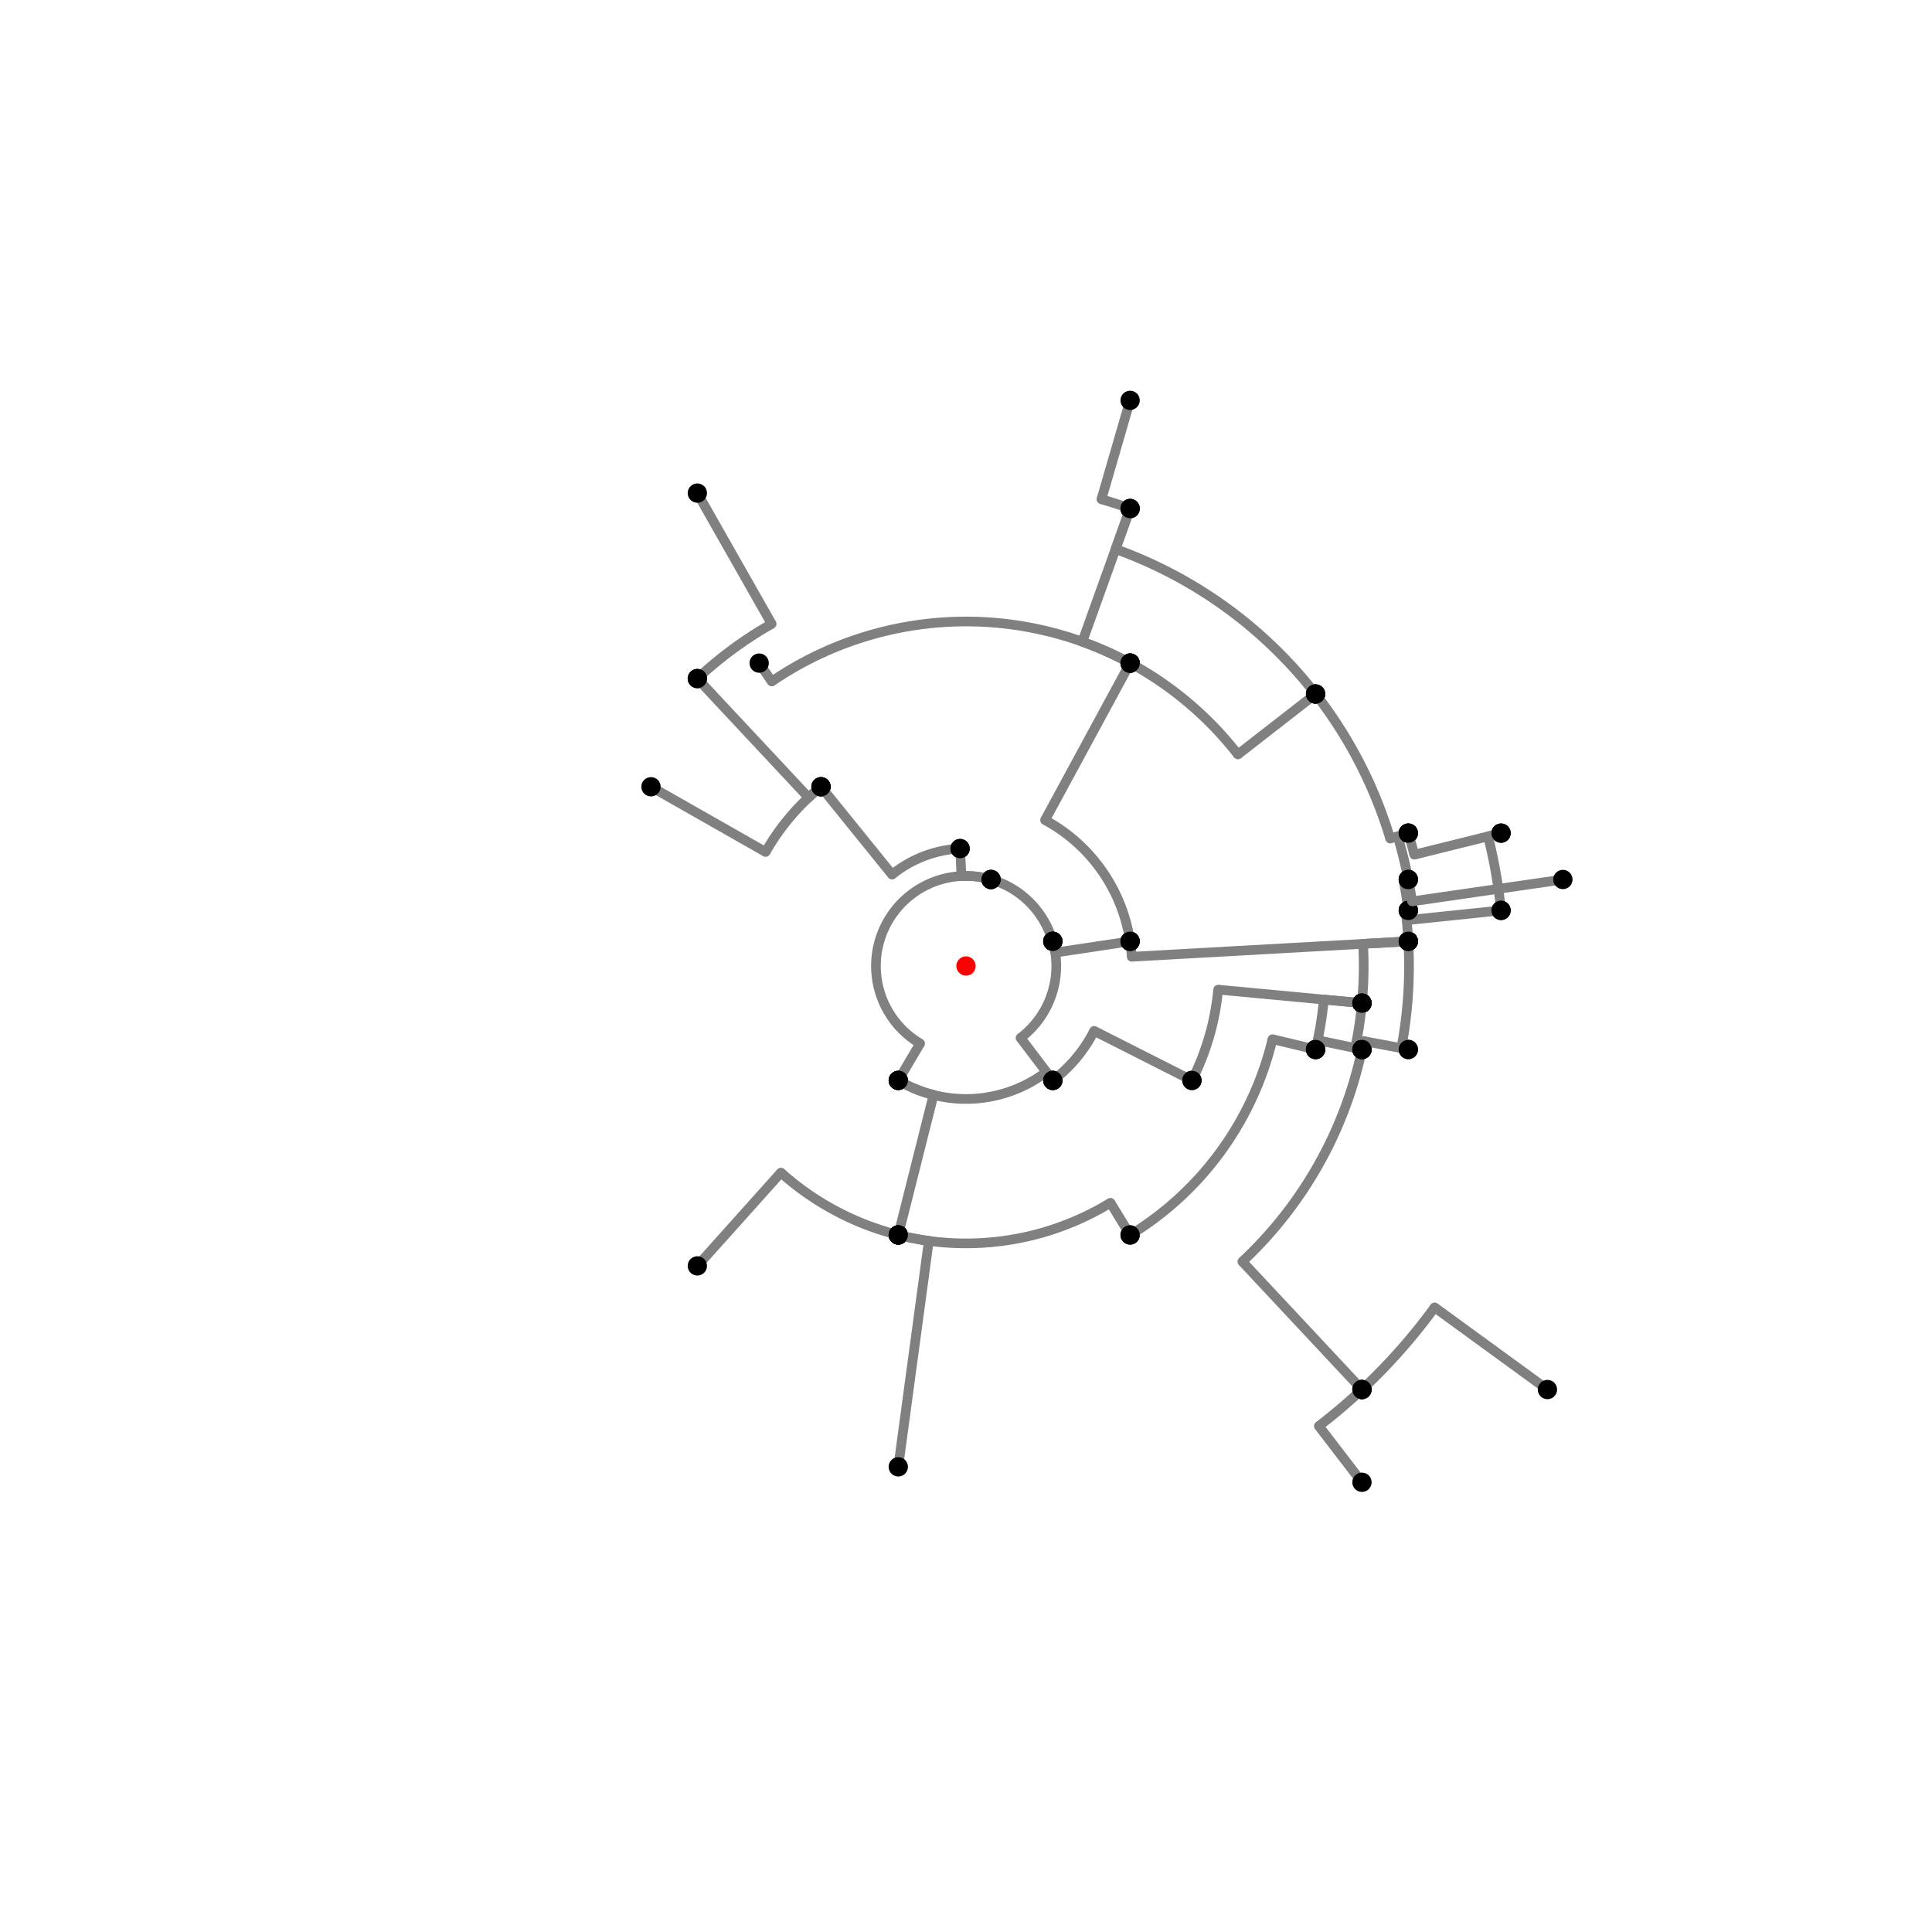 <?xml version="1.0" encoding="UTF-8"?>
<svg xmlns="http://www.w3.org/2000/svg" xmlns:xlink="http://www.w3.org/1999/xlink"
     width="1000" height="1000" viewBox="0 0 1000 1000">
<defs>
</defs>
<rect x="0" y="0" width="1000" height="1000" fill="white" />
<path d="M360.944,255.223 L399.409,322.933" stroke="grey" stroke-width="5" />
<circle cx="399.409" cy="322.933" r="2.5" fill="grey" stroke="none" />
<path d="M399.409,322.933 A203.645,203.645,0,0,0,360.944,351.223" stroke="grey" stroke-width="5" fill="none" />
<circle cx="360.944" cy="255.223" r="5" fill="black" stroke="none" />
<circle cx="360.944" cy="351.223" r="5" fill="black" stroke="none" />
<path d="M360.944,351.223 L418.513,412.816" stroke="grey" stroke-width="5" />
<circle cx="418.513" cy="412.816" r="2.5" fill="grey" stroke="none" />
<path d="M418.513,412.816 A119.336,119.336,0,0,1,424.944,407.223" stroke="grey" stroke-width="5" fill="none" />
<circle cx="360.944" cy="351.223" r="5" fill="black" stroke="none" />
<circle cx="424.944" cy="407.223" r="5" fill="black" stroke="none" />
<path d="M336.944,407.223 L396.279,440.984" stroke="grey" stroke-width="5" />
<circle cx="396.279" cy="440.984" r="2.5" fill="grey" stroke="none" />
<path d="M396.279,440.984 A119.336,119.336,0,0,1,424.944,407.223" stroke="grey" stroke-width="5" fill="none" />
<circle cx="336.944" cy="407.223" r="5" fill="black" stroke="none" />
<circle cx="424.944" cy="407.223" r="5" fill="black" stroke="none" />
<path d="M424.944,407.223 L461.726,452.689" stroke="grey" stroke-width="5" />
<circle cx="461.726" cy="452.689" r="2.5" fill="grey" stroke="none" />
<path d="M461.726,452.689 A60.854,60.854,0,0,1,496.944,439.223" stroke="grey" stroke-width="5" fill="none" />
<circle cx="424.944" cy="407.223" r="5" fill="black" stroke="none" />
<circle cx="496.944" cy="439.223" r="5" fill="black" stroke="none" />
<path d="M496.944,439.223 L497.659,453.448" stroke="grey" stroke-width="5" />
<circle cx="497.659" cy="453.448" r="2.5" fill="grey" stroke="none" />
<path d="M497.659,453.448 A46.611,46.611,0,0,1,512.944,455.223" stroke="grey" stroke-width="5" fill="none" />
<circle cx="496.944" cy="439.223" r="5" fill="black" stroke="none" />
<circle cx="512.944" cy="455.223" r="5" fill="black" stroke="none" />
<path d="M512.944,455.223 A46.611,46.611,0,0,1,544.834,487.254" stroke="grey" stroke-width="5" fill="none" />
<path d="M544.834,487.254 L544.944,487.223" stroke="grey" stroke-width="5" />
<circle cx="544.834" cy="487.254" r="2.5" fill="grey" stroke="none" />
<circle cx="512.944" cy="455.223" r="5" fill="black" stroke="none" />
<circle cx="544.944" cy="487.223" r="5" fill="black" stroke="none" />
<path d="M512.944,455.223 A46.611,46.611,0,0,0,476.257,540.11" stroke="grey" stroke-width="5" fill="none" />
<path d="M476.257,540.11 L464.944,559.223" stroke="grey" stroke-width="5" />
<circle cx="476.257" cy="540.11" r="2.5" fill="grey" stroke="none" />
<circle cx="512.944" cy="455.223" r="5" fill="black" stroke="none" />
<circle cx="464.944" cy="559.223" r="5" fill="black" stroke="none" />
<path d="M464.944,559.223 A68.82,68.82,0,0,0,483.196,566.737" stroke="grey" stroke-width="5" fill="none" />
<path d="M483.196,566.737 L464.944,639.223" stroke="grey" stroke-width="5" />
<circle cx="483.196" cy="566.737" r="2.5" fill="grey" stroke="none" />
<circle cx="464.944" cy="559.223" r="5" fill="black" stroke="none" />
<circle cx="464.944" cy="639.223" r="5" fill="black" stroke="none" />
<path d="M360.944,655.223 L404.203,606.934" stroke="grey" stroke-width="5" />
<circle cx="404.203" cy="606.934" r="2.5" fill="grey" stroke="none" />
<path d="M404.203,606.934 A143.568,143.568,0,0,0,464.944,639.223" stroke="grey" stroke-width="5" fill="none" />
<circle cx="360.944" cy="655.223" r="5" fill="black" stroke="none" />
<circle cx="464.944" cy="639.223" r="5" fill="black" stroke="none" />
<path d="M464.944,639.223 A143.568,143.568,0,0,0,480.76,642.273" stroke="grey" stroke-width="5" fill="none" />
<path d="M480.76,642.273 L464.944,759.223" stroke="grey" stroke-width="5" />
<circle cx="480.76" cy="642.273" r="2.5" fill="grey" stroke="none" />
<circle cx="464.944" cy="639.223" r="5" fill="black" stroke="none" />
<circle cx="464.944" cy="759.223" r="5" fill="black" stroke="none" />
<path d="M464.944,559.223 A68.82,68.82,0,0,0,541.604,554.821" stroke="grey" stroke-width="5" fill="none" />
<path d="M541.604,554.821 L544.944,559.223" stroke="grey" stroke-width="5" />
<circle cx="541.604" cy="554.821" r="2.5" fill="grey" stroke="none" />
<circle cx="464.944" cy="559.223" r="5" fill="black" stroke="none" />
<circle cx="544.944" cy="559.223" r="5" fill="black" stroke="none" />
<path d="M544.944,487.223 A46.725,46.725,0,0,1,528.246,537.22" stroke="grey" stroke-width="5" fill="none" />
<path d="M528.246,537.22 L544.944,559.223" stroke="grey" stroke-width="5" />
<circle cx="528.246" cy="537.22" r="2.5" fill="grey" stroke="none" />
<circle cx="544.944" cy="487.223" r="5" fill="black" stroke="none" />
<circle cx="544.944" cy="559.223" r="5" fill="black" stroke="none" />
<path d="M544.944,559.223 A74.346,74.346,0,0,0,566.326,533.589" stroke="grey" stroke-width="5" fill="none" />
<path d="M566.326,533.589 L616.944,559.223" stroke="grey" stroke-width="5" />
<circle cx="566.326" cy="533.589" r="2.5" fill="grey" stroke="none" />
<circle cx="544.944" cy="559.223" r="5" fill="black" stroke="none" />
<circle cx="616.944" cy="559.223" r="5" fill="black" stroke="none" />
<path d="M544.944,487.223 A46.725,46.725,0,0,1,546.205,493.05" stroke="grey" stroke-width="5" fill="none" />
<path d="M546.205,493.05 L584.944,487.223" stroke="grey" stroke-width="5" />
<circle cx="546.205" cy="493.05" r="2.5" fill="grey" stroke="none" />
<circle cx="544.944" cy="487.223" r="5" fill="black" stroke="none" />
<circle cx="584.944" cy="487.223" r="5" fill="black" stroke="none" />
<path d="M616.944,559.223 A131.085,131.085,0,0,0,630.512,512.241" stroke="grey" stroke-width="5" fill="none" />
<path d="M630.512,512.241 L704.944,519.223" stroke="grey" stroke-width="5" />
<circle cx="630.512" cy="512.241" r="2.5" fill="grey" stroke="none" />
<circle cx="616.944" cy="559.223" r="5" fill="black" stroke="none" />
<circle cx="704.944" cy="519.223" r="5" fill="black" stroke="none" />
<path d="M584.944,487.223 A85.899,85.899,0,0,1,585.766,495.213" stroke="grey" stroke-width="5" fill="none" />
<path d="M585.766,495.213 L728.944,487.223" stroke="grey" stroke-width="5" />
<circle cx="585.766" cy="495.213" r="2.5" fill="grey" stroke="none" />
<circle cx="584.944" cy="487.223" r="5" fill="black" stroke="none" />
<circle cx="728.944" cy="487.223" r="5" fill="black" stroke="none" />
<path d="M704.944,519.223 A205.843,205.843,0,0,0,705.524,488.53" stroke="grey" stroke-width="5" fill="none" />
<path d="M705.524,488.53 L728.944,487.223" stroke="grey" stroke-width="5" />
<circle cx="705.524" cy="488.53" r="2.5" fill="grey" stroke="none" />
<circle cx="704.944" cy="519.223" r="5" fill="black" stroke="none" />
<circle cx="728.944" cy="487.223" r="5" fill="black" stroke="none" />
<path d="M464.944,639.223 A143.568,143.568,0,0,0,574.776,622.558" stroke="grey" stroke-width="5" fill="none" />
<path d="M574.776,622.558 L584.944,639.223" stroke="grey" stroke-width="5" />
<circle cx="574.776" cy="622.558" r="2.5" fill="grey" stroke="none" />
<circle cx="464.944" cy="639.223" r="5" fill="black" stroke="none" />
<circle cx="584.944" cy="639.223" r="5" fill="black" stroke="none" />
<path d="M584.944,639.223 A163.09,163.09,0,0,0,658.627,537.892" stroke="grey" stroke-width="5" fill="none" />
<path d="M658.627,537.892 L680.944,543.223" stroke="grey" stroke-width="5" />
<circle cx="658.627" cy="537.892" r="2.5" fill="grey" stroke="none" />
<circle cx="584.944" cy="639.223" r="5" fill="black" stroke="none" />
<circle cx="680.944" cy="543.223" r="5" fill="black" stroke="none" />
<path d="M680.944,543.223 A186.035,186.035,0,0,0,685.222,517.373" stroke="grey" stroke-width="5" fill="none" />
<path d="M685.222,517.373 L704.944,519.223" stroke="grey" stroke-width="5" />
<circle cx="685.222" cy="517.373" r="2.5" fill="grey" stroke="none" />
<circle cx="680.944" cy="543.223" r="5" fill="black" stroke="none" />
<circle cx="704.944" cy="519.223" r="5" fill="black" stroke="none" />
<path d="M704.944,519.223 A205.843,205.843,0,0,1,701.413,542.478" stroke="grey" stroke-width="5" fill="none" />
<path d="M701.413,542.478 L704.944,543.223" stroke="grey" stroke-width="5" />
<circle cx="701.413" cy="542.478" r="2.5" fill="grey" stroke="none" />
<circle cx="704.944" cy="519.223" r="5" fill="black" stroke="none" />
<circle cx="704.944" cy="543.223" r="5" fill="black" stroke="none" />
<path d="M704.944,543.223 A209.452,209.452,0,0,1,643.038,653.004" stroke="grey" stroke-width="5" fill="none" />
<path d="M643.038,653.004 L704.944,719.223" stroke="grey" stroke-width="5" />
<circle cx="643.038" cy="653.004" r="2.5" fill="grey" stroke="none" />
<circle cx="704.944" cy="543.223" r="5" fill="black" stroke="none" />
<circle cx="704.944" cy="719.223" r="5" fill="black" stroke="none" />
<path d="M704.944,719.223 A300.101,300.101,0,0,0,742.566,676.698" stroke="grey" stroke-width="5" fill="none" />
<path d="M742.566,676.698 L800.944,719.223" stroke="grey" stroke-width="5" />
<circle cx="742.566" cy="676.698" r="2.5" fill="grey" stroke="none" />
<circle cx="704.944" cy="719.223" r="5" fill="black" stroke="none" />
<circle cx="800.944" cy="719.223" r="5" fill="black" stroke="none" />
<path d="M704.944,719.223 A300.101,300.101,0,0,1,682.632,738.13" stroke="grey" stroke-width="5" fill="none" />
<path d="M682.632,738.13 L704.944,767.223" stroke="grey" stroke-width="5" />
<circle cx="682.632" cy="738.13" r="2.5" fill="grey" stroke="none" />
<circle cx="704.944" cy="719.223" r="5" fill="black" stroke="none" />
<circle cx="704.944" cy="767.223" r="5" fill="black" stroke="none" />
<path d="M392.944,343.223 L399.447,352.746" stroke="grey" stroke-width="5" />
<circle cx="399.447" cy="352.746" r="2.5" fill="grey" stroke="none" />
<path d="M399.447,352.746 A178.31,178.31,0,0,1,584.944,343.223" stroke="grey" stroke-width="5" fill="none" />
<circle cx="392.944" cy="343.223" r="5" fill="black" stroke="none" />
<circle cx="584.944" cy="343.223" r="5" fill="black" stroke="none" />
<path d="M584.944,343.223 L540.921,424.474" stroke="grey" stroke-width="5" />
<circle cx="540.921" cy="424.474" r="2.5" fill="grey" stroke="none" />
<path d="M540.921,424.474 A85.899,85.899,0,0,1,584.944,487.223" stroke="grey" stroke-width="5" fill="none" />
<circle cx="584.944" cy="343.223" r="5" fill="black" stroke="none" />
<circle cx="584.944" cy="487.223" r="5" fill="black" stroke="none" />
<path d="M584.944,343.223 A178.31,178.31,0,0,0,560.211,332.163" stroke="grey" stroke-width="5" fill="none" />
<path d="M560.211,332.163 L584.944,263.223" stroke="grey" stroke-width="5" />
<circle cx="560.211" cy="332.163" r="2.5" fill="grey" stroke="none" />
<circle cx="584.944" cy="343.223" r="5" fill="black" stroke="none" />
<circle cx="584.944" cy="263.223" r="5" fill="black" stroke="none" />
<path d="M584.944,263.223 A251.553,251.553,0,0,0,570.093,258.409" stroke="grey" stroke-width="5" fill="none" />
<path d="M570.093,258.409 L584.944,207.223" stroke="grey" stroke-width="5" />
<circle cx="570.093" cy="258.409" r="2.5" fill="grey" stroke="none" />
<circle cx="584.944" cy="263.223" r="5" fill="black" stroke="none" />
<circle cx="584.944" cy="207.223" r="5" fill="black" stroke="none" />
<path d="M584.944,263.223 L577.415,284.209" stroke="grey" stroke-width="5" />
<circle cx="577.415" cy="284.209" r="2.5" fill="grey" stroke="none" />
<path d="M577.415,284.209 A229.257,229.257,0,0,1,680.944,359.223" stroke="grey" stroke-width="5" fill="none" />
<circle cx="584.944" cy="263.223" r="5" fill="black" stroke="none" />
<circle cx="680.944" cy="359.223" r="5" fill="black" stroke="none" />
<path d="M584.944,343.223 A178.31,178.31,0,0,1,640.733,390.507" stroke="grey" stroke-width="5" fill="none" />
<path d="M640.733,390.507 L680.944,359.223" stroke="grey" stroke-width="5" />
<circle cx="640.733" cy="390.507" r="2.5" fill="grey" stroke="none" />
<circle cx="584.944" cy="343.223" r="5" fill="black" stroke="none" />
<circle cx="680.944" cy="359.223" r="5" fill="black" stroke="none" />
<path d="M680.944,359.223 A229.257,229.257,0,0,1,719.564,434.04" stroke="grey" stroke-width="5" fill="none" />
<path d="M719.564,434.04 L728.944,431.223" stroke="grey" stroke-width="5" />
<circle cx="719.564" cy="434.04" r="2.5" fill="grey" stroke="none" />
<circle cx="680.944" cy="359.223" r="5" fill="black" stroke="none" />
<circle cx="728.944" cy="431.223" r="5" fill="black" stroke="none" />
<path d="M680.944,543.223 A186.035,186.035,0,0,0,682.03,538.39" stroke="grey" stroke-width="5" fill="none" />
<path d="M682.03,538.39 L704.944,543.223" stroke="grey" stroke-width="5" />
<circle cx="682.03" cy="538.39" r="2.5" fill="grey" stroke="none" />
<circle cx="680.944" cy="543.223" r="5" fill="black" stroke="none" />
<circle cx="704.944" cy="543.223" r="5" fill="black" stroke="none" />
<path d="M704.944,543.223 A209.452,209.452,0,0,0,705.816,538.856" stroke="grey" stroke-width="5" fill="none" />
<path d="M705.816,538.856 L728.944,543.223" stroke="grey" stroke-width="5" />
<circle cx="705.816" cy="538.856" r="2.5" fill="grey" stroke="none" />
<circle cx="704.944" cy="543.223" r="5" fill="black" stroke="none" />
<circle cx="728.944" cy="543.223" r="5" fill="black" stroke="none" />
<path d="M728.944,543.223 L725.32,542.538" stroke="grey" stroke-width="5" />
<circle cx="725.32" cy="542.538" r="2.5" fill="grey" stroke="none" />
<path d="M725.32,542.538 A229.3,229.3,0,0,0,728.944,487.223" stroke="grey" stroke-width="5" fill="none" />
<circle cx="728.944" cy="543.223" r="5" fill="black" stroke="none" />
<circle cx="728.944" cy="487.223" r="5" fill="black" stroke="none" />
<path d="M728.944,487.223 A229.3,229.3,0,0,0,727.51,471.403" stroke="grey" stroke-width="5" fill="none" />
<path d="M727.51,471.403 L728.944,471.223" stroke="grey" stroke-width="5" />
<circle cx="727.51" cy="471.403" r="2.5" fill="grey" stroke="none" />
<circle cx="728.944" cy="487.223" r="5" fill="black" stroke="none" />
<circle cx="728.944" cy="471.223" r="5" fill="black" stroke="none" />
<path d="M728.944,471.223 A230.745,230.745,0,0,0,726.455,455.709" stroke="grey" stroke-width="5" fill="none" />
<path d="M726.455,455.709 L728.944,455.223" stroke="grey" stroke-width="5" />
<circle cx="726.455" cy="455.709" r="2.5" fill="grey" stroke="none" />
<circle cx="728.944" cy="471.223" r="5" fill="black" stroke="none" />
<circle cx="728.944" cy="455.223" r="5" fill="black" stroke="none" />
<path d="M728.944,455.223 A233.282,233.282,0,0,0,723.418,432.883" stroke="grey" stroke-width="5" fill="none" />
<path d="M723.418,432.883 L728.944,431.223" stroke="grey" stroke-width="5" />
<circle cx="723.418" cy="432.883" r="2.5" fill="grey" stroke="none" />
<circle cx="728.944" cy="455.223" r="5" fill="black" stroke="none" />
<circle cx="728.944" cy="431.223" r="5" fill="black" stroke="none" />
<path d="M728.944,431.223 A239.052,239.052,0,0,1,732.004,442.383" stroke="grey" stroke-width="5" fill="none" />
<path d="M732.004,442.383 L776.944,431.223" stroke="grey" stroke-width="5" />
<circle cx="732.004" cy="442.383" r="2.5" fill="grey" stroke="none" />
<circle cx="728.944" cy="431.223" r="5" fill="black" stroke="none" />
<circle cx="776.944" cy="431.223" r="5" fill="black" stroke="none" />
<path d="M776.944,431.223 L770.227,432.891" stroke="grey" stroke-width="5" />
<circle cx="770.227" cy="432.891" r="2.5" fill="grey" stroke="none" />
<path d="M770.227,432.891 A278.435,278.435,0,0,1,776.944,471.223" stroke="grey" stroke-width="5" fill="none" />
<circle cx="776.944" cy="431.223" r="5" fill="black" stroke="none" />
<circle cx="776.944" cy="471.223" r="5" fill="black" stroke="none" />
<path d="M776.944,471.223 L729.51,476.152" stroke="grey" stroke-width="5" />
<circle cx="729.51" cy="476.152" r="2.5" fill="grey" stroke="none" />
<path d="M729.51,476.152 A230.745,230.745,0,0,0,728.944,471.223" stroke="grey" stroke-width="5" fill="none" />
<circle cx="776.944" cy="471.223" r="5" fill="black" stroke="none" />
<circle cx="728.944" cy="471.223" r="5" fill="black" stroke="none" />
<path d="M728.944,455.223 A233.282,233.282,0,0,1,730.869,466.538" stroke="grey" stroke-width="5" fill="none" />
<path d="M730.869,466.538 L808.944,455.223" stroke="grey" stroke-width="5" />
<circle cx="730.869" cy="466.538" r="2.5" fill="grey" stroke="none" />
<circle cx="728.944" cy="455.223" r="5" fill="black" stroke="none" />
<circle cx="808.944" cy="455.223" r="5" fill="black" stroke="none" />
<circle cx="500" cy="500" r="5" fill="red" stroke="none" />
</svg>